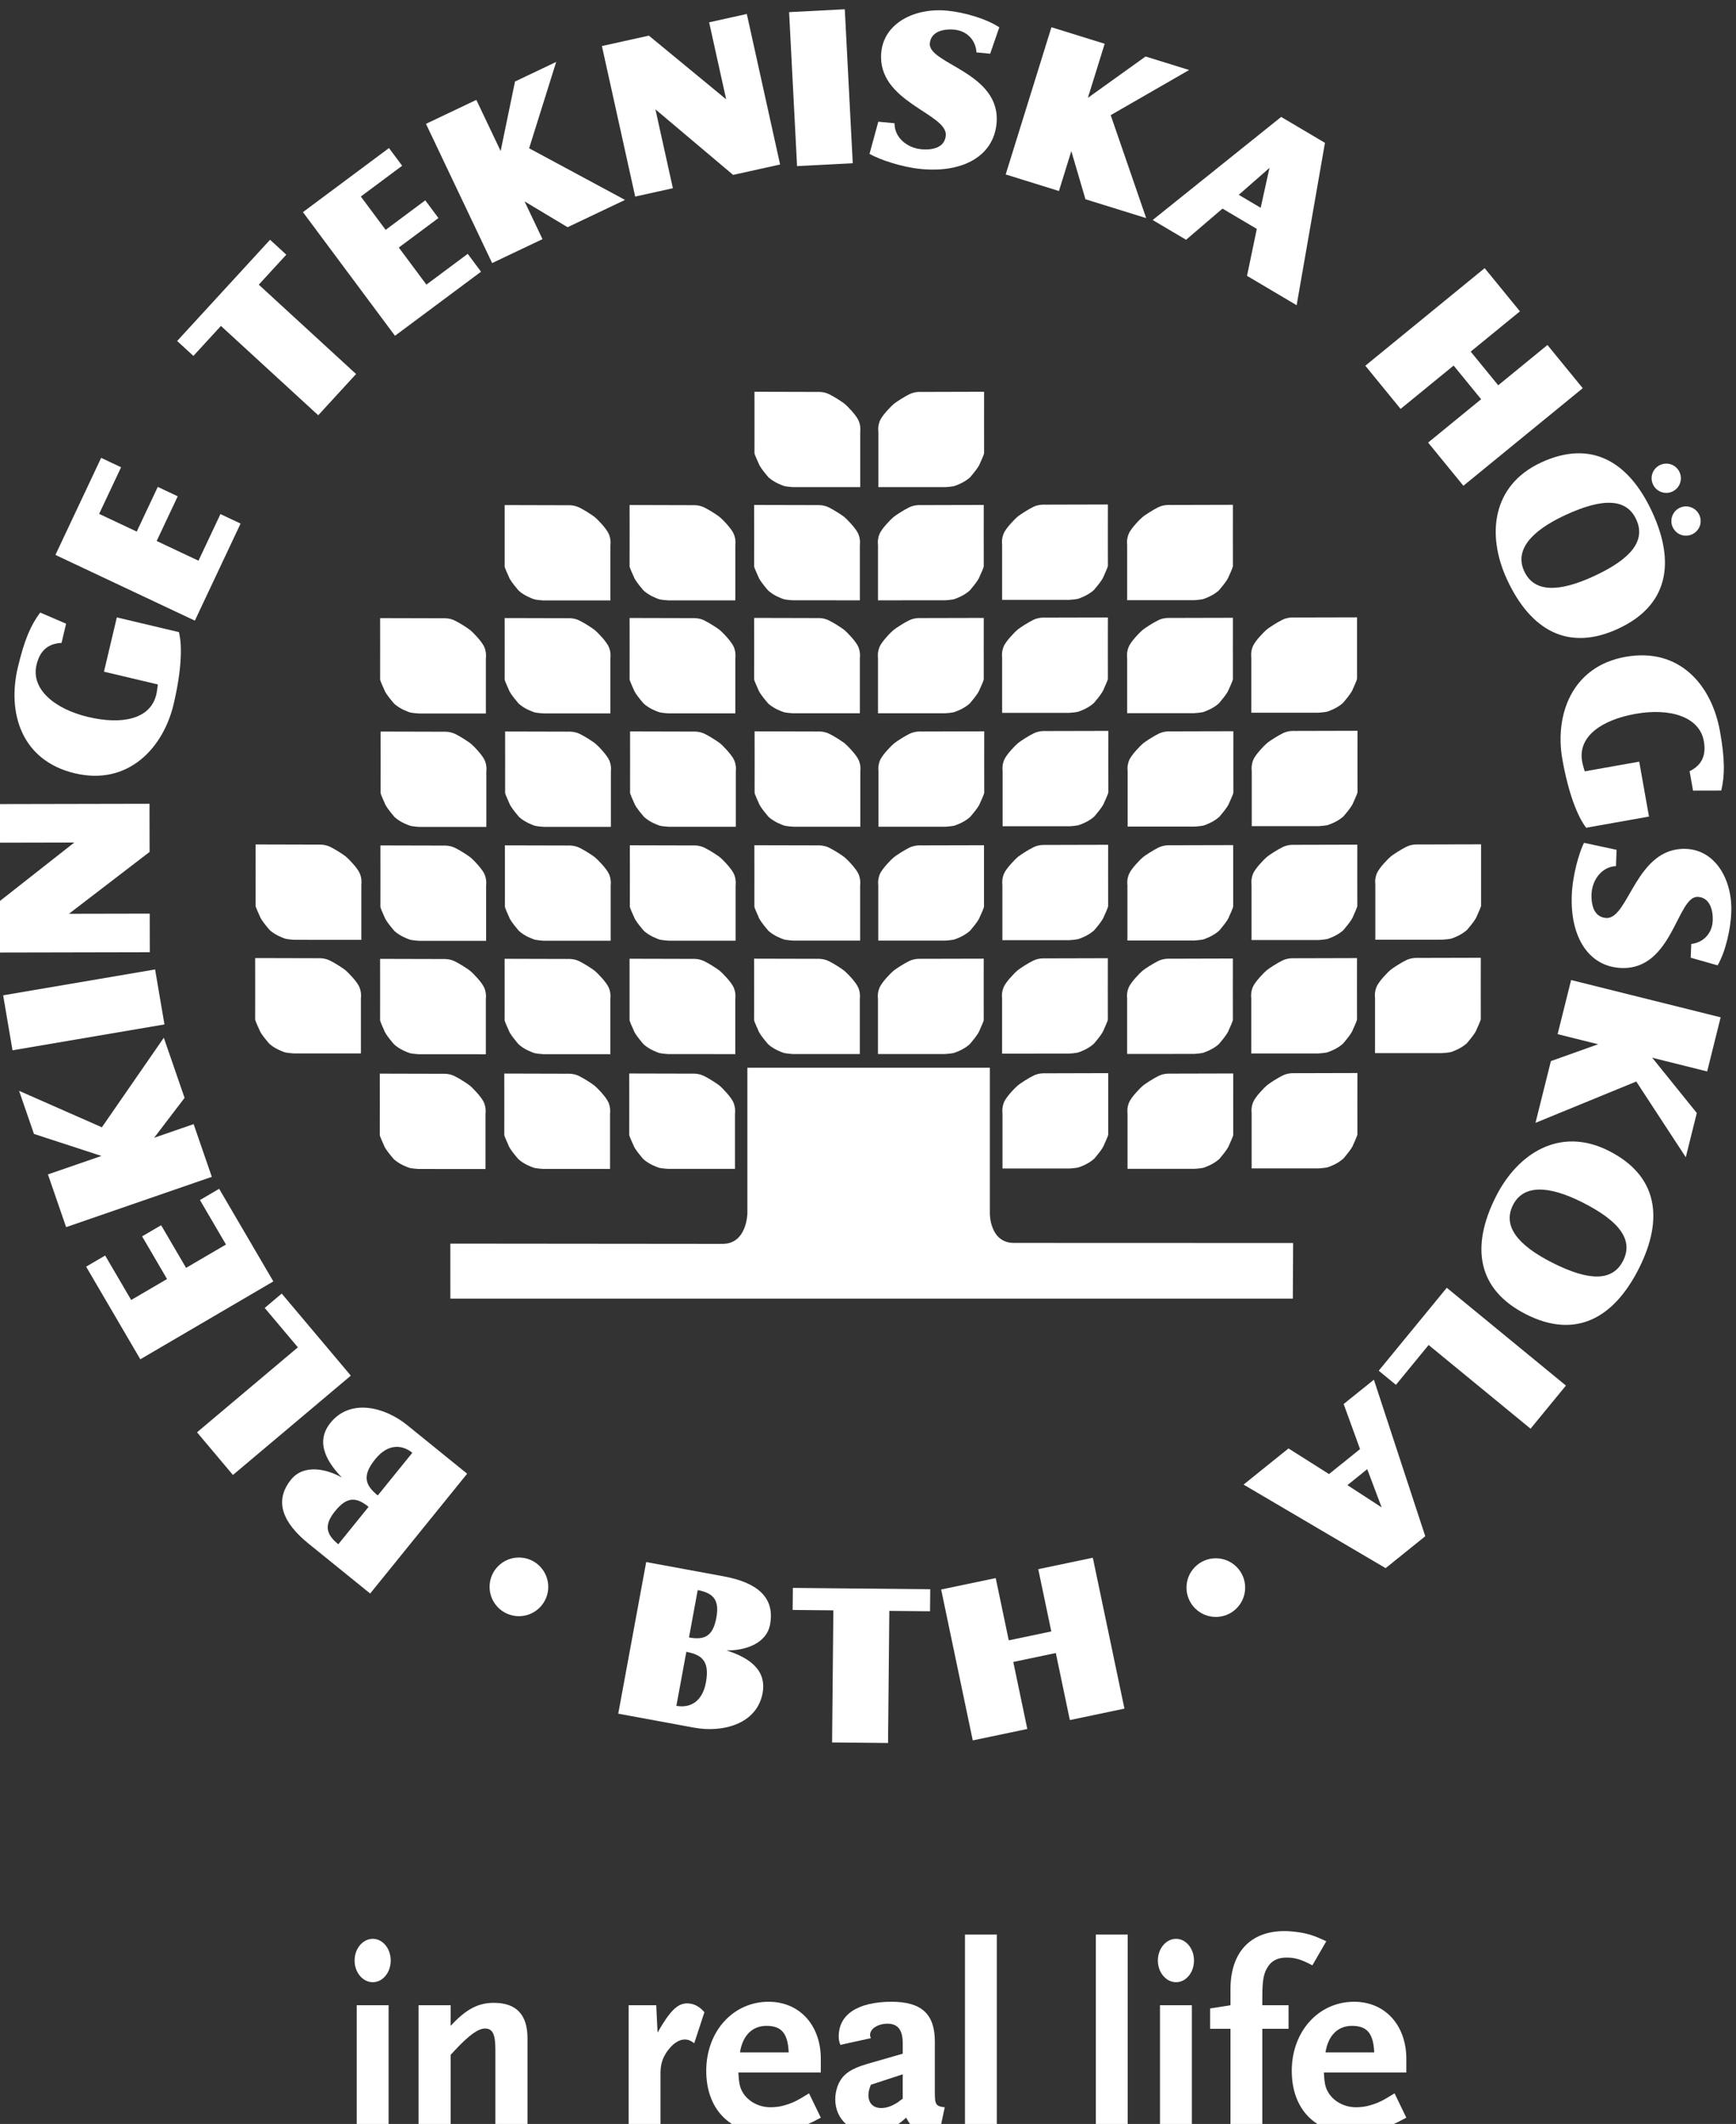 <?xml version="1.0" encoding="UTF-8" standalone="no"?>
<!-- Created with Inkscape (http://www.inkscape.org/) -->

<svg
   xmlns:dc="http://purl.org/dc/elements/1.1/"
   xmlns:cc="http://creativecommons.org/ns#"
   xmlns:rdf="http://www.w3.org/1999/02/22-rdf-syntax-ns#"
   xmlns:svg="http://www.w3.org/2000/svg"
   xmlns="http://www.w3.org/2000/svg"
   xmlns:sodipodi="http://sodipodi.sourceforge.net/DTD/sodipodi-0.dtd"
   xmlns:inkscape="http://www.inkscape.org/namespaces/inkscape"
   id="svg3023"
   version="1.1"
   inkscape:version="0.48.2 r9819"
   width="283.762"
   height="347.087"
   xml:space="preserve"
   sodipodi:docname="logo_m_devis_white.eps"><rect width="100%" height="100%" fill="#333333" stroke="none"/><defs
     id="defs3027"><clipPath
       clipPathUnits="userSpaceOnUse"
       id="clipPath3039"><path
         d="m 0,0 2270,0 0,2776.71 -2270,0 L 0,0 z"
         id="path3041" /></clipPath></defs><sodipodi:namedview
     pagecolor="#ffffff"
     bordercolor="#666666"
     borderopacity="1"
     objecttolerance="10"
     gridtolerance="10"
     guidetolerance="10"
     inkscape:pageopacity="0"
     inkscape:pageshadow="2"
     inkscape:window-width="1131"
     inkscape:window-height="748"
     id="namedview3025"
     showgrid="false"
     inkscape:zoom="1.319552"
     inkscape:cx="141.88126"
     inkscape:cy="173.54375"
     inkscape:window-x="0"
     inkscape:window-y="0"
     inkscape:window-maximized="0"
     inkscape:current-layer="g3031" /><g
     id="g3031"
     inkscape:groupmode="layer"
     inkscape:label="ink_ext_XXXXXX"
     transform="matrix(1.25,0,0,-1.25,0,347.087)"><g
       id="g3033"
       transform="matrix(0.1,0,0,0.1,-0.606,-1.213)"
       style="fill:#ffffff"><g
         id="g3035"
         style="fill:#ffffff"><g
           id="g3037"
           clip-path="url(#clipPath3039)"
           style="fill:#ffffff"><path
             d="m 472.535,4.551 0,162.758 41.649,0 0,-162.758 -41.649,0 z m 21,192.859 c -12.953,0 -23.801,12.602 -23.801,28.352 0,15.75 10.848,28.359 23.801,28.359 12.949,0 23.453,-12.609 23.453,-28.359 0,-15.75 -10.504,-28.352 -23.453,-28.352"
             style="fill:#ffffff;fill-opacity:1;fill-rule:nonzero;stroke:none"
             id="path3043"
             inkscape:connector-curvature="0" /><path
             d="m 653.84,4.551 0,104.66 c 0,20.301 -3.496,27.648 -13.652,27.648 -8.75,0 -21,-8.75 -39.204,-28.359 l -5.601,-5.949 0,-98 -42,0 0,162.758 42,0 0,-26.95 c 19.605,21.352 35.703,30.102 56.355,30.102 29.407,0 44.102,-15.41 44.102,-46.211 l 0,-119.699 -42,0"
             style="fill:#ffffff;fill-opacity:1;fill-rule:nonzero;stroke:none"
             id="path3045"
             inkscape:connector-curvature="0" /><path
             d="m 913.879,117.602 c -4.543,3.507 -8.051,4.91 -12.59,4.91 -6.648,0 -14.004,-4.551 -20.305,-12.25 -7.703,-9.453 -11.199,-18.91 -11.199,-31.153 l 0,-74.559 -41.648,0 0,162.758 36.051,0 1.742,-35.7 c 15.758,27.653 25.906,38.153 38.504,38.153 8.75,0 16.101,-3.864 22.746,-11.551 l -13.301,-40.609"
             style="fill:#ffffff;fill-opacity:1;fill-rule:nonzero;stroke:none"
             id="path3047"
             inkscape:connector-curvature="0" /><path
             d="m 1008.35,140.359 c -18.553,0 -31.155,-12.597 -34.651,-34.648 l 63.691,0 c -1.04,24.84 -9.45,34.648 -29.04,34.648 z M 1061.9,11.551 C 1044.76,3.852 1027.26,0 1008.35,0 c -48.299,0 -78.76,31.852 -78.76,81.551 0,51.461 35,90.308 81.55,90.308 40.26,0 68.26,-30.461 68.26,-74.55 l 0,-17.859 -107.806,0 c 0.703,-13.641 1.746,-19.25 5.601,-25.898 6.993,-11.891 20.996,-19.602 36.405,-19.602 6.29,0 12.6,0.699 19.24,2.801 9.81,2.801 16.11,5.949 31.15,15.398 l 15.41,-31.848 c -7.71,-4.199 -13.65,-7 -17.5,-8.75"
             style="fill:#ffffff;fill-opacity:1;fill-rule:nonzero;stroke:none"
             id="path3049"
             inkscape:connector-curvature="0" /><path
             d="m 1186.49,77 -41.66,-13.648 c -2.44,-6.301 -3.14,-9.453 -3.14,-13.66 0,-10.48 6.31,-16.793 16.8,-16.793 5.25,0 11.55,1.75 17.15,4.902 2.81,1.41 4.91,2.801 10.85,7.348 l 0,31.852 z m 48.3,-74.551 -8.75,0 c -20.99,0 -27.65,3.492 -35,17.852 -15.4,-14.012 -29.05,-19.941 -45.5,-19.941 -27.64,0 -47.25,18.191 -47.25,44.09 0,5.59 1.06,11.199 2.79,16.449 5.61,15.043 15.4,22.762 39.2,29.75 l 46.21,13.301 0,13.653 c 0,17.5 -6.29,25.546 -19.96,25.546 -12.59,0 -22.74,-6.636 -22.74,-14.687 0,-1.402 0.36,-2.109 1.04,-4.211 l -39.89,-8.75 c -1.75,4.91 -2.1,6.648 -2.1,11.211 0,28.711 25.2,45.148 69.3,45.148 38.87,0 56.37,-16.097 56.37,-51.808 l 0,-67.903 c 0,-14.699 1.73,-17.137 12.94,-18.199 l -6.66,-31.5"
             style="fill:#ffffff;fill-opacity:1;fill-rule:nonzero;stroke:none"
             id="path3051"
             inkscape:connector-curvature="0" /><path
             d="m 1267.9,4.551 41.652,0 0,255.16 -41.652,0 0,-255.16 z"
             style="fill:#ffffff;fill-opacity:1;fill-rule:nonzero;stroke:none"
             id="path3053"
             inkscape:connector-curvature="0" /><path
             d="m 1439.05,4.551 41.648,0 0,255.16 -41.648,0 0,-255.16 z"
             style="fill:#ffffff;fill-opacity:1;fill-rule:nonzero;stroke:none"
             id="path3055"
             inkscape:connector-curvature="0" /><path
             d="m 1522.94,4.551 0,162.758 41.66,0 0,-162.758 -41.66,0 z M 1543.95,197.41 c -12.95,0 -23.8,12.602 -23.8,28.352 0,15.75 10.85,28.359 23.8,28.359 12.93,0 23.44,-12.609 23.44,-28.359 0,-15.75 -10.51,-28.352 -23.44,-28.352"
             style="fill:#ffffff;fill-opacity:1;fill-rule:nonzero;stroke:none"
             id="path3057"
             inkscape:connector-curvature="0" /><path
             d="m 1722.2,219.461 c -14.36,7.687 -22.75,10.16 -33.6,10.16 -10.86,0 -18.55,-3.5 -23.81,-10.859 -6.28,-9.114 -8.04,-17.5 -8.04,-42 l 0,-9.453 34.29,0 0,-30.797 -34.29,0 0,-131.961 -41.65,0 0,131.961 -26.61,0 0,26.597 26.61,4.2 0,21 c 0,47.953 25.89,75.953 70.69,75.953 5.96,0 12.96,-0.703 19.96,-1.742 12.26,-2.098 18.91,-4.211 34.65,-11.559 l -18.2,-31.5"
             style="fill:#ffffff;fill-opacity:1;fill-rule:nonzero;stroke:none"
             id="path3059"
             inkscape:connector-curvature="0" /><path
             d="m 1773.99,140.359 c -18.55,0 -31.15,-12.597 -34.64,-34.648 l 63.7,0 c -1.06,24.84 -9.45,34.648 -29.06,34.648 z M 1827.55,11.551 C 1810.4,3.852 1792.9,0 1773.99,0 c -48.3,0 -78.75,31.852 -78.75,81.551 0,51.461 35,90.308 81.56,90.308 40.24,0 68.25,-30.461 68.25,-74.55 l 0,-17.859 -107.81,0 c 0.7,-13.641 1.75,-19.25 5.6,-25.898 7.01,-11.891 21.01,-19.602 36.41,-19.602 6.3,0 12.6,0.699 19.24,2.801 9.8,2.801 16.11,5.949 31.17,15.398 l 15.39,-31.848 c -7.7,-4.199 -13.65,-7 -17.5,-8.75"
             style="fill:#ffffff;fill-opacity:1;fill-rule:nonzero;stroke:none"
             id="path3061"
             inkscape:connector-curvature="0" /><path
             d="m 496.84,881.309 c 16.574,20.472 35.055,19.062 48.414,8.25 l -45.188,-55.797 c -16.589,13.418 -20.843,25.789 -3.226,47.547 z m -58.602,47.461 c -21.984,-27.161 -1.363,-54.559 14.821,-71.579 -19.508,11.161 -49.606,18.047 -66.348,-2.64 -22.859,-28.231 -10.813,-56.531 23.016,-83.922 l 80.371,-65.078 126.828,156.648 -78.43,63.512 c -29.519,23.891 -74.266,35.16 -100.258,3.059 z m 6.032,-115.481 c 15.347,18.961 27.386,18.852 43.761,5.582 l -39.597,-48.902 c -16.594,13.429 -18.645,25.453 -4.164,43.32"
             style="fill:#ffffff;fill-opacity:1;fill-rule:nonzero;stroke:none"
             id="path3063"
             inkscape:connector-curvature="0" /><path
             d="m 464.82,990.391 -154.16,-129.84 -46.969,55.769 131.895,111.09 -43.395,51.52 22.266,18.75 90.363,-107.289"
             style="fill:#ffffff;fill-opacity:1;fill-rule:nonzero;stroke:none"
             id="path3065"
             inkscape:connector-curvature="0" /><path
             d="m 363.496,1113.59 -173.949,-101.8 -70.856,121.08 24.887,14.56 34.024,-58.15 46.894,27.44 -32.621,55.77 24.887,14.55 32.625,-55.75 52.16,30.53 -34.027,58.15 25.121,14.7 70.855,-121.08"
             style="fill:#ffffff;fill-opacity:1;fill-rule:nonzero;stroke:none"
             id="path3067"
             inkscape:connector-curvature="0" /><path
             d="m 247.41,1353.54 -39.777,-52.15 51.625,17.83 23.789,-68.92 -190.516,-65.76 -23.793,68.92 69.973,24.15 -88.242,28.78 -19.449,56.35 108.257,-47.68 80.996,117.11 27.137,-78.63"
             style="fill:#ffffff;fill-opacity:1;fill-rule:nonzero;stroke:none"
             id="path3069"
             inkscape:connector-curvature="0" /><path
             d="m 221.105,1449.54 -198.699,-33.8 -12.226,71.88 198.691,33.81 12.234,-71.89"
             style="fill:#ffffff;fill-opacity:1;fill-rule:nonzero;stroke:none"
             id="path3071"
             inkscape:connector-curvature="0" /><path
             d="m 201.68,1675.09 -105.469,-80.88 105.629,0.21 0.101,-50.46 -201.546,-0.41 -0.125,62.94 L 103.23,1687.37 0.102,1687.15 0,1737.62 l 201.555,0.4 0.125,-62.93"
             style="fill:#ffffff;fill-opacity:1;fill-rule:nonzero;stroke:none"
             id="path3073"
             inkscape:connector-curvature="0" /><path
             d="m 233.059,1868.05 c -13.489,-56.92 -59.204,-106.77 -129.075,-90.21 -69.867,16.55 -88.726,78.85 -74.605,138.47 8.691,36.69 17.137,55.49 29.242,71.71 l 33.875,-14.58 -5.949,-25.09 c -15.59,-0.87 -27.809,-7.94 -32.727,-28.71 -7.476,-31.57 23.371,-57.68 67.618,-68.16 43.968,-10.42 81.335,-3.03 89,29.34 1.281,5.4 1.988,13.21 1.988,13.21 l -70.406,16.68 16.808,70.95 81.199,-19.24 c 4.739,-18.5 3.125,-51.74 -6.968,-94.37"
             style="fill:#ffffff;fill-opacity:1;fill-rule:nonzero;stroke:none"
             id="path3075"
             inkscape:connector-curvature="0" /><path
             d="m 260.855,1977.44 -182.324,85.91 59.793,126.9 26.086,-12.29 -28.722,-60.95 49.16,-23.15 27.531,58.43 26.082,-12.29 -27.531,-58.44 54.675,-25.76 28.711,60.95 26.332,-12.41 -59.793,-126.9"
             style="fill:#ffffff;fill-opacity:1;fill-rule:nonzero;stroke:none"
             id="path3077"
             inkscape:connector-curvature="0" /><path
             d="m 344.449,2416.66 127.235,-116.8 -49.493,-53.92 -127.234,116.8 -35.996,-39.21 -21.246,19.49 121.484,132.35 21.239,-19.49 -35.989,-39.22"
             style="fill:#ffffff;fill-opacity:1;fill-rule:nonzero;stroke:none"
             id="path3079"
             inkscape:connector-curvature="0" /><path
             d="m 522.555,2349.84 -120.36,161.66 112.524,83.77 17.219,-23.13 -54.043,-40.23 32.453,-43.58 51.808,38.58 17.231,-23.14 -51.821,-38.56 36.086,-48.48 54.036,40.22 17.39,-23.34 -112.523,-83.77"
             style="fill:#ffffff;fill-opacity:1;fill-rule:nonzero;stroke:none"
             id="path3081"
             inkscape:connector-curvature="0" /><path
             d="m 748.254,2491.78 -56.25,33.74 23.445,-49.33 -65.847,-31.3 -86.52,182.04 65.856,31.3 31.777,-66.85 18.797,90.89 53.84,25.58 -35.372,-112.88 125.387,-67.49 -75.113,-35.7"
             style="fill:#ffffff;fill-opacity:1;fill-rule:nonzero;stroke:none"
             id="path3083"
             inkscape:connector-curvature="0" /><path
             d="m 964.719,2560.18 -101.582,85.7 22.808,-103.13 -49.265,-10.9 -43.535,196.79 61.445,13.6 101.047,-83.27 -22.27,100.69 49.262,10.91 43.531,-196.8 -61.441,-13.59"
             style="fill:#ffffff;fill-opacity:1;fill-rule:nonzero;stroke:none"
             id="path3085"
             inkscape:connector-curvature="0" /><path
             d="m 1048.34,2571.67 -10.4,201.28 72.81,3.76 10.41,-201.28 -72.82,-3.76"
             style="fill:#ffffff;fill-opacity:1;fill-rule:nonzero;stroke:none"
             id="path3087"
             inkscape:connector-curvature="0" /><path
             d="m 1210.81,2567.83 c -26.21,2.49 -54.51,12.42 -67.73,19.8 l 11.5,42.08 21.25,-2.02 c -0.33,-18.35 16.17,-32.17 34.67,-33.92 16.82,-1.6 30.9,2.91 32.31,17.82 2.76,28.98 -90.53,43.68 -84.35,108.81 3.64,38.36 43.7,58.51 86.21,54.48 22.62,-2.15 51.61,-10.75 68.11,-21.78 l -11.91,-34.51 -17.94,1.7 c -0.77,15.39 -11.82,28.13 -28.93,29.76 -14.62,1.38 -30.6,-2.67 -32.04,-17.85 -2.58,-27.05 93.58,-38.12 87.23,-104.91 -4.02,-42.5 -44,-64.61 -98.38,-59.46"
             style="fill:#ffffff;fill-opacity:1;fill-rule:nonzero;stroke:none"
             id="path3089"
             inkscape:connector-curvature="0" /><path
             d="m 1425.46,2528.34 -18.48,62.93 -16.19,-52.15 -69.64,21.63 59.82,192.47 69.63,-21.63 -21.98,-70.69 75.45,54.07 56.93,-17.68 -102.53,-59.02 46.42,-134.61 -79.43,24.68"
             style="fill:#ffffff;fill-opacity:1;fill-rule:nonzero;stroke:none"
             id="path3091"
             inkscape:connector-curvature="0" /><path
             d="m 1701.63,2389.8 37.02,212.29 -57.26,33.88 -168.01,-134.77 43.65,-25.84 47.64,40.75 44.86,-26.54 -12.8,-61.37 64.9,-38.4 z m -47.04,127.38 -28.63,16.94 40.15,35.19 -11.52,-52.13"
             style="fill:#ffffff;fill-opacity:1;fill-rule:nonzero;stroke:none"
             id="path3093"
             inkscape:connector-curvature="0" /><path
             d="m 1873.53,2210.23 69.34,56.68 -35.98,44 -69.33,-56.67 -46.13,56.46 156.05,127.55 46.13,-56.46 -64.39,-52.63 35.98,-44.01 64.39,52.64 46.14,-56.46 -156.06,-127.55 -46.14,56.45"
             style="fill:#ffffff;fill-opacity:1;fill-rule:nonzero;stroke:none"
             id="path3095"
             inkscape:connector-curvature="0" /><path
             d="m 2121.91,1966.8 c 65.2,30.09 75.48,85.84 44.69,152.54 -30.68,66.45 -79.91,95.03 -145.11,64.93 -65.18,-30.1 -71.3,-95.54 -44.93,-152.67 30.91,-66.95 80.16,-94.9 145.35,-64.8 z m 71.08,179.38 c 9.57,4.42 13.76,15.83 9.34,25.39 -4.53,9.82 -15.82,13.76 -25.39,9.35 -9.56,-4.42 -13.87,-15.57 -9.34,-25.39 4.41,-9.56 15.82,-13.76 25.39,-9.35 z m 25.79,-55.88 c 9.57,4.42 13.9,15.58 9.35,25.39 -4.42,9.56 -15.82,13.77 -25.39,9.35 -9.56,-4.42 -13.77,-15.82 -9.34,-25.39 4.53,-9.81 15.81,-13.76 25.38,-9.35 z m -128.59,-54.79 c -45.81,-21.15 -78.07,-21.39 -90.98,6.55 -12.55,27.19 8.21,52.34 54.01,73.49 49.85,23.01 79.93,21.33 92.48,-5.85 12.56,-27.19 -5.68,-51.18 -55.51,-74.19"
             style="fill:#ffffff;fill-opacity:1;fill-rule:nonzero;stroke:none"
             id="path3097"
             inkscape:connector-curvature="0" /><path
             d="m 2049.12,1796.05 c -10.23,57.59 11.9,121.5 82.6,134.08 70.68,12.57 112.75,-37.11 123.49,-97.43 6.6,-37.12 6.31,-57.72 1.65,-77.42 l -36.87,-0.08 -4.52,25.38 c 13.96,6.99 22.37,18.34 18.62,39.36 -5.67,31.93 -44.36,43.63 -89.13,35.67 -44.48,-7.91 -75.83,-29.54 -70.01,-62.29 0.97,-5.46 3.42,-12.9 3.42,-12.9 l 71.24,12.66 12.77,-71.79 -82.15,-14.6 c -11.7,15.09 -23.43,46.23 -31.11,89.36"
             style="fill:#ffffff;fill-opacity:1;fill-rule:nonzero;stroke:none"
             id="path3099"
             inkscape:connector-curvature="0" /><path
             d="m 2061.39,1618.22 c 1.01,26.32 9.32,55.13 15.95,68.74 l 42.66,-9.13 -0.82,-21.34 c -18.34,-0.67 -31.21,-17.93 -31.93,-36.48 -0.65,-16.91 4.64,-30.71 19.61,-31.29 29.08,-1.12 38.53,92.85 103.91,90.33 38.51,-1.49 60.87,-40.35 59.23,-83.01 -0.88,-22.71 -7.83,-52.14 -17.93,-69.23 l -35.13,9.95 0.7,18.01 c 15.32,1.63 27.42,13.38 28.08,30.55 0.57,14.69 -4.37,30.41 -19.61,30.99 -27.15,1.06 -32.81,-95.56 -99.86,-92.97 -42.66,1.64 -66.96,40.31 -64.86,94.88"
             style="fill:#ffffff;fill-opacity:1;fill-rule:nonzero;stroke:none"
             id="path3101"
             inkscape:connector-curvature="0" /><path
             d="m 2034.1,1401.61 61.78,22.03 -52.99,13.2 17.64,70.75 195.55,-48.75 -17.62,-70.75 -71.84,17.91 58.28,-72.24 -14.4,-57.84 -64.76,99 -131.76,-54.02 20.12,80.71"
             style="fill:#ffffff;fill-opacity:1;fill-rule:nonzero;stroke:none"
             id="path3103"
             inkscape:connector-curvature="0" /><path
             d="m 2001.73,1070.53 c 64.06,-32.41 114.15,-5.87 147.31,59.69 33.05,65.31 24.89,121.64 -39.2,154.04 -64.06,32.43 -119.16,-3.39 -147.56,-59.56 -33.3,-65.8 -24.63,-121.75 39.45,-154.17 z m 34.17,67.54 c -45.04,22.78 -65.26,47.91 -51.36,75.37 13.52,26.72 46.12,26.08 91.14,3.29 48.99,-24.77 66.35,-49.4 52.84,-76.12 -13.52,-26.72 -43.66,-27.32 -92.62,-2.54"
             style="fill:#ffffff;fill-opacity:1;fill-rule:nonzero;stroke:none"
             id="path3105"
             inkscape:connector-curvature="0" /><path
             d="m 1897.96,1105.28 155.8,-127.858 -46.26,-56.363 -133.3,109.401 -42.74,-52.081 -22.5,18.461 89,108.44"
             style="fill:#ffffff;fill-opacity:1;fill-rule:nonzero;stroke:none"
             id="path3107"
             inkscape:connector-curvature="0" /><path
             d="m 1632.22,847.961 185.76,-109.223 51.83,41.723 -67.17,204.641 -39.53,-31.813 21.42,-58.91 -40.6,-32.668 -52.95,33.527 -58.76,-47.277 z m 135.79,-0.691 25.92,20.859 18.84,-49.957 -44.76,29.098"
             style="fill:#ffffff;fill-opacity:1;fill-rule:nonzero;stroke:none"
             id="path3109"
             inkscape:connector-curvature="0" /><path
             d="m 929.109,589.09 c -4.773,-25.899 -21.675,-33.5 -38.582,-30.371 l 13.028,70.601 c 20.988,-3.879 30.633,-12.691 25.554,-40.23 z m 74.161,-13.692 c 6.33,34.352 -24.872,48.571 -47.223,55.801 22.469,-0.488 52.193,7.852 57.033,34.02 6.58,35.703 -17.521,54.82 -60.326,62.722 l -101.692,18.75 -36.558,-198.211 99.234,-18.3 c 37.348,-6.891 82.032,4.609 89.532,45.218 z m -60.465,98.551 c -4.438,-23.98 -15.063,-29.648 -35.785,-25.82 l 11.418,61.902 c 20.996,-3.871 28.527,-13.441 24.367,-36.082"
             style="fill:#ffffff;fill-opacity:1;fill-rule:nonzero;stroke:none"
             id="path3111"
             inkscape:connector-curvature="0" /><path
             d="m 1168.99,682.859 -1.66,-172.718 -73.18,0.711 1.66,172.707 -53.23,0.511 0.28,28.828 179.64,-1.718 -0.28,-28.809 -53.23,0.488"
             style="fill:#ffffff;fill-opacity:1;fill-rule:nonzero;stroke:none"
             id="path3113"
             inkscape:connector-curvature="0" /><path
             d="m 1405.06,540.121 -18.36,87.641 -55.62,-11.641 18.35,-87.641 -71.35,-14.941 -41.33,197.27 71.37,14.929 17.05,-81.398 55.62,11.66 -17.05,81.391 71.36,14.961 41.33,-197.27 -71.37,-14.961"
             style="fill:#ffffff;fill-opacity:1;fill-rule:nonzero;stroke:none"
             id="path3115"
             inkscape:connector-curvature="0" /><path
             d="m 684.617,675.922 c 21.195,0 38.363,17.168 38.363,38.359 0,21.18 -17.168,38.348 -38.363,38.348 -21.172,0 -38.347,-17.168 -38.347,-38.348 0,-21.191 17.175,-38.359 38.347,-38.359"
             style="fill:#ffffff;fill-opacity:1;fill-rule:nonzero;stroke:none"
             id="path3117"
             inkscape:connector-curvature="0" /><path
             d="m 1595.95,674.93 c 21.18,0 38.35,17.172 38.35,38.34 0,21.191 -17.17,38.359 -38.35,38.359 -21.18,0 -38.36,-17.168 -38.36,-38.359 0,-21.168 17.18,-38.34 38.36,-38.34"
             style="fill:#ffffff;fill-opacity:1;fill-rule:nonzero;stroke:none"
             id="path3119"
             inkscape:connector-curvature="0" /><path
             d="m 340.297,1684.84 82.324,-0.21 c 0,0 7.801,0.64 15.047,-2.86 7.242,-3.48 17.609,-10.34 20.609,-12.74 2.985,-2.41 15.43,-14.92 18.422,-22.4 3.004,-7.5 1.879,-14.14 1.879,-14.14 l 0,-72.34 -87.726,0.01 c 0,0 -9.508,0.59 -12.274,1.63 -2.773,1.04 -12.008,4.15 -19.793,11.05 0,0 -11.668,13.2 -13.172,18.59 0,0 -5.418,11.68 -5.316,13.18 0.098,1.49 0,80.23 0,80.23"
             style="fill:#ffffff;fill-opacity:1;fill-rule:nonzero;stroke:none"
             id="path3121"
             inkscape:connector-curvature="0" /><path
             d="m 829.316,1535.44 82.325,-0.2 c 0,0 7.8,0.64 15.031,-2.87 7.266,-3.5 17.637,-10.33 20.625,-12.74 2.976,-2.41 15.43,-14.92 18.426,-22.4 3,-7.5 1.867,-14.14 1.867,-14.14 l 0,-72.34 -87.727,0.02 c 0,0 -9.504,0.59 -12.273,1.62 -2.766,1.04 -12.004,4.16 -19.785,11.04 0,0 -11.684,13.22 -13.176,18.61 0,0 -5.418,11.68 -5.313,13.18 0.086,1.49 0,80.22 0,80.22"
             style="fill:#ffffff;fill-opacity:1;fill-rule:nonzero;stroke:none"
             id="path3123"
             inkscape:connector-curvature="0" /><path
             d="m 1454.75,1536.11 -82.33,-0.21 c -0.01,0 -7.79,0.65 -15.05,-2.85 -7.24,-3.5 -17.61,-10.35 -20.6,-12.75 -2.99,-2.41 -15.45,-14.91 -18.44,-22.41 -3,-7.49 -1.87,-14.13 -1.87,-14.13 l 0,-72.34 87.73,0.01 c 0,0 9.51,0.59 12.27,1.63 2.77,1.04 12.01,4.15 19.8,11.05 0,0 11.66,13.2 13.16,18.59 0,0 5.42,11.68 5.33,13.18 -0.11,1.51 0,80.23 0,80.23"
             style="fill:#ffffff;fill-opacity:1;fill-rule:nonzero;stroke:none"
             id="path3125"
             inkscape:connector-curvature="0" /><path
             d="m 992.156,1535.53 82.324,-0.19 c 0,0 7.8,0.62 15.04,-2.86 7.25,-3.51 17.62,-10.35 20.61,-12.77 2.99,-2.4 15.44,-14.9 18.43,-22.4 2.99,-7.49 1.86,-14.14 1.86,-14.14 l 0,-72.32 -87.71,0.01 c 0,0 -9.51,0.59 -12.29,1.63 -2.75,1.03 -11.99,4.15 -19.79,11.04 0,0 -11.653,13.2 -13.157,18.6 0,0 -5.422,11.67 -5.317,13.17 0.102,1.5 0,80.23 0,80.23"
             style="fill:#ffffff;fill-opacity:1;fill-rule:nonzero;stroke:none"
             id="path3127"
             inkscape:connector-curvature="0" /><path
             d="m 1292.43,1535.53 -82.32,-0.19 c 0,0 -7.8,0.62 -15.04,-2.86 -7.25,-3.51 -17.62,-10.35 -20.62,-12.77 -2.98,-2.4 -15.43,-14.9 -18.42,-22.4 -3,-7.49 -1.88,-14.14 -1.88,-14.14 l 0,-72.32 87.73,0.01 c 0,0 9.51,0.59 12.27,1.63 2.77,1.03 11.99,4.15 19.81,11.04 0,0 11.65,13.2 13.15,18.6 0,0 5.42,11.67 5.32,13.17 -0.1,1.5 0,80.23 0,80.23"
             style="fill:#ffffff;fill-opacity:1;fill-rule:nonzero;stroke:none"
             id="path3129"
             inkscape:connector-curvature="0" /><path
             d="m 503.102,1535.27 82.32,-0.21 c 0,0 7.793,0.64 15.039,-2.85 7.242,-3.51 17.613,-10.35 20.613,-12.76 2.981,-2.41 15.442,-14.91 18.43,-22.4 2.996,-7.49 1.863,-14.13 1.863,-14.13 l 0,-72.35 -87.719,0.02 c 0,0 -9.507,0.59 -12.281,1.62 -2.758,1.05 -11.996,4.16 -19.785,11.06 0,0 -11.672,13.2 -13.168,18.59 0,0 -5.422,11.68 -5.312,13.18 0.097,1.49 0,80.23 0,80.23"
             style="fill:#ffffff;fill-opacity:1;fill-rule:nonzero;stroke:none"
             id="path3131"
             inkscape:connector-curvature="0" /><path
             d="m 665.93,1535.36 82.332,-0.21 c 0,0 7.785,0.65 15.039,-2.86 7.234,-3.5 17.629,-10.33 20.605,-12.75 2.996,-2.41 15.442,-14.91 18.43,-22.41 3.008,-7.49 1.875,-14.13 1.875,-14.13 l 0,-72.33 -87.727,0 c 0,0 -9.504,0.6 -12.273,1.64 -2.766,1.03 -11.992,4.14 -19.797,11.04 0,0 -11.672,13.22 -13.152,18.6 0,0 -5.434,11.67 -5.332,13.17 0.105,1.51 0,80.24 0,80.24"
             style="fill:#ffffff;fill-opacity:1;fill-rule:nonzero;stroke:none"
             id="path3133"
             inkscape:connector-curvature="0" /><path
             d="m 1780.56,1536.27 -82.33,-0.22 c 0,0 -7.8,0.66 -15.05,-2.84 -7.24,-3.52 -17.6,-10.35 -20.6,-12.75 -2.99,-2.42 -15.43,-14.93 -18.44,-22.42 -2.99,-7.49 -1.85,-14.13 -1.85,-14.13 l 0,-72.32 87.71,0 c 0,0 9.51,0.59 12.28,1.63 2.76,1.04 12,4.15 19.79,11.04 0,0 11.66,13.21 13.16,18.6 0,0 5.42,11.68 5.33,13.18 -0.1,1.49 0,80.23 0,80.23"
             style="fill:#ffffff;fill-opacity:1;fill-rule:nonzero;stroke:none"
             id="path3135"
             inkscape:connector-curvature="0" /><path
             d="m 1618.24,1535.69 -82.32,-0.22 c 0,0 -7.79,0.65 -15.04,-2.85 -7.25,-3.49 -17.62,-10.34 -20.62,-12.75 -2.98,-2.4 -15.43,-14.9 -18.42,-22.4 -3.01,-7.48 -1.88,-14.14 -1.88,-14.14 l 0,-72.34 87.73,0.01 c 0,0 9.52,0.61 12.27,1.64 2.77,1.04 12.01,4.16 19.79,11.04 0,0 11.68,13.21 13.18,18.6 0,0 5.41,11.69 5.31,13.18 -0.11,1.5 0,80.23 0,80.23"
             style="fill:#ffffff;fill-opacity:1;fill-rule:nonzero;stroke:none"
             id="path3137"
             inkscape:connector-curvature="0" /><path
             d="m 339.734,1536.31 82.321,-0.2 c 0,-0.01 7.804,0.63 15.039,-2.86 7.258,-3.5 17.625,-10.35 20.609,-12.76 2.988,-2.4 15.442,-14.9 18.442,-22.4 2.992,-7.49 1.859,-14.14 1.859,-14.14 l 0,-72.32 -87.723,0 c 0,0 -9.504,0.6 -12.261,1.64 -2.778,1.03 -12.012,4.14 -19.801,11.04 0,0 -11.664,13.2 -13.168,18.61 0,0 -5.422,11.66 -5.317,13.16 0.102,1.49 0,80.23 0,80.23"
             style="fill:#ffffff;fill-opacity:1;fill-rule:nonzero;stroke:none"
             id="path3139"
             inkscape:connector-curvature="0" /><path
             d="m 1942.41,1536.71 -82.32,-0.2 c 0,0 -7.8,0.64 -15.04,-2.86 -7.25,-3.51 -17.63,-10.34 -20.61,-12.75 -2.99,-2.42 -15.44,-14.92 -18.42,-22.42 -3.01,-7.49 -1.88,-14.12 -1.88,-14.12 l 0,-72.34 87.72,0.01 c 0,0 9.51,0.59 12.28,1.63 2.76,1.03 11.99,4.16 19.79,11.04 0,0 11.67,13.21 13.17,18.61 0,0 5.42,11.67 5.31,13.17 -0.11,1.49 0,80.23 0,80.23"
             style="fill:#ffffff;fill-opacity:1;fill-rule:nonzero;stroke:none"
             id="path3141"
             inkscape:connector-curvature="0" /><path
             d="m 1141.12,1392.96 -157.741,0 0,-190.42 c 0,0 -0.469,-39.89 -32.449,-39.89 -31.965,0 -356.008,0.33 -356.008,0.33 l 0.051,-71.88 1101.677,0 0.37,72.69 c 0,0 -332.72,0.12 -365.07,0.12 -31.96,0 -31.52,38.63 -31.52,38.63 l 0,190.42 -159.31,0"
             style="fill:#ffffff;fill-opacity:1;fill-rule:nonzero;stroke:none"
             id="path3143"
             inkscape:connector-curvature="0" /><path
             d="m 828.887,1385.42 82.324,-0.2 c 0,0 7.805,0.64 15.051,-2.87 7.246,-3.5 17.605,-10.33 20.601,-12.73 2.992,-2.42 15.434,-14.93 18.418,-22.42 3.012,-7.49 1.875,-14.14 1.875,-14.14 l 0,-72.33 -87.715,0 c 0,0 -9.507,0.6 -12.285,1.64 -2.761,1.04 -11.988,4.16 -19.785,11.04 0,0 -11.68,13.22 -13.16,18.61 0,0 -5.434,11.68 -5.324,13.17 0.097,1.5 0,80.23 0,80.23"
             style="fill:#ffffff;fill-opacity:1;fill-rule:nonzero;stroke:none"
             id="path3145"
             inkscape:connector-curvature="0" /><path
             d="m 502.676,1385.24 82.312,-0.2 c 0,0 7.817,0.63 15.039,-2.85 7.27,-3.5 17.629,-10.35 20.61,-12.76 2.984,-2.41 15.449,-14.91 18.433,-22.41 3.008,-7.48 1.875,-14.13 1.875,-14.13 l 0,-72.34 -87.726,0.02 c 0,0 -9.504,0.59 -12.278,1.62 -2.761,1.04 -11.996,4.16 -19.785,11.06 0,0 -11.676,13.19 -13.168,18.59 0,0 -5.422,11.68 -5.312,13.17 0.094,1.51 0,80.23 0,80.23"
             style="fill:#ffffff;fill-opacity:1;fill-rule:nonzero;stroke:none"
             id="path3147"
             inkscape:connector-curvature="0" /><path
             d="m 665.508,1385.34 82.312,-0.22 c 0,0 7.805,0.65 15.063,-2.85 7.246,-3.49 17.613,-10.33 20.594,-12.75 3,-2.4 15.441,-14.9 18.437,-22.4 2.996,-7.5 1.863,-14.15 1.863,-14.15 l 0,-72.32 -87.715,0 c 0,0 -9.507,0.6 -12.285,1.63 -2.754,1.05 -11.992,4.15 -19.785,11.05 0,0 -11.668,13.21 -13.164,18.6 0,0 -5.43,11.67 -5.32,13.17 0.105,1.51 0,80.24 0,80.24"
             style="fill:#ffffff;fill-opacity:1;fill-rule:nonzero;stroke:none"
             id="path3149"
             inkscape:connector-curvature="0" /><path
             d="m 1455.26,1385.87 -82.33,-0.21 c 0,0 -7.79,0.65 -15.05,-2.86 -7.24,-3.5 -17.62,-10.34 -20.59,-12.76 -3,-2.4 -15.44,-14.9 -18.44,-22.4 -3,-7.5 -1.87,-14.12 -1.87,-14.12 l 0,-72.34 87.72,0.01 c 0,0 9.52,0.59 12.28,1.63 2.76,1.03 11.99,4.15 19.79,11.05 0,0 11.67,13.2 13.16,18.6 0,0 5.42,11.67 5.33,13.16 -0.1,1.5 0,80.24 0,80.24"
             style="fill:#ffffff;fill-opacity:1;fill-rule:nonzero;stroke:none"
             id="path3151"
             inkscape:connector-curvature="0" /><path
             d="m 1781.07,1386.02 -82.32,-0.21 c 0,0 -7.81,0.64 -15.06,-2.85 -7.23,-3.5 -17.6,-10.35 -20.59,-12.76 -2.99,-2.4 -15.43,-14.91 -18.44,-22.4 -3,-7.48 -1.87,-14.14 -1.87,-14.14 l 0,-72.33 87.73,0 c 0,0 9.5,0.61 12.27,1.64 2.77,1.04 12,4.16 19.79,11.06 0,0 11.68,13.19 13.16,18.58 0,0 5.43,11.68 5.33,13.18 -0.1,1.5 0,80.23 0,80.23"
             style="fill:#ffffff;fill-opacity:1;fill-rule:nonzero;stroke:none"
             id="path3153"
             inkscape:connector-curvature="0" /><path
             d="m 1618.75,1385.45 -82.32,-0.21 c 0,0 -7.81,0.64 -15.04,-2.86 -7.26,-3.5 -17.62,-10.34 -20.61,-12.75 -2.99,-2.4 -15.43,-14.92 -18.44,-22.4 -2.99,-7.5 -1.86,-14.14 -1.86,-14.14 l 0,-72.33 87.72,0 c 0,0 9.51,0.6 12.27,1.64 2.77,1.03 12,4.15 19.79,11.04 0,0 11.67,13.21 13.18,18.6 0,0 5.41,11.68 5.31,13.18 -0.1,1.49 0,80.23 0,80.23"
             style="fill:#ffffff;fill-opacity:1;fill-rule:nonzero;stroke:none"
             id="path3155"
             inkscape:connector-curvature="0" /><path
             d="m 829.695,1683.74 82.325,-0.2 c 0,0 7.792,0.65 15.042,-2.85 7.247,-3.51 17.618,-10.35 20.606,-12.75 2.984,-2.41 15.437,-14.93 18.437,-22.42 2.997,-7.49 1.875,-14.13 1.875,-14.13 l 0,-72.34 -87.738,0.02 c 0,0 -9.5,0.58 -12.262,1.62 -2.777,1.04 -12.011,4.16 -19.796,11.05 0,0 -11.668,13.21 -13.172,18.6 0,0 -5.41,11.68 -5.317,13.17 0.102,1.51 0,80.23 0,80.23"
             style="fill:#ffffff;fill-opacity:1;fill-rule:nonzero;stroke:none"
             id="path3157"
             inkscape:connector-curvature="0" /><path
             d="m 1455.13,1684.42 -82.33,-0.21 c 0,0 -7.79,0.64 -15.04,-2.86 -7.24,-3.49 -17.61,-10.35 -20.6,-12.75 -3,-2.41 -15.43,-14.92 -18.44,-22.4 -2.99,-7.5 -1.87,-14.14 -1.87,-14.14 l 0,-72.33 87.73,0 c 0,0 9.51,0.61 12.27,1.64 2.77,1.04 12,4.15 19.8,11.04 0,0 11.66,13.2 13.15,18.59 0,0 5.41,11.68 5.33,13.19 -0.1,1.48 0,80.23 0,80.23"
             style="fill:#ffffff;fill-opacity:1;fill-rule:nonzero;stroke:none"
             id="path3159"
             inkscape:connector-curvature="0" /><path
             d="m 992.539,1683.82 82.321,-0.19 c 0,0 7.81,0.63 15.05,-2.86 7.25,-3.5 17.61,-10.34 20.59,-12.76 3.01,-2.4 15.45,-14.9 18.44,-22.4 3,-7.49 1.87,-14.13 1.87,-14.13 l 0,-72.34 -87.71,0.01 c 0,0 -9.52,0.6 -12.29,1.64 -2.76,1.03 -11.99,4.16 -19.78,11.03 0,0 -11.682,13.22 -13.178,18.6 0,0 -5.418,11.7 -5.313,13.18 0.098,1.5 0,80.22 0,80.22"
             style="fill:#ffffff;fill-opacity:1;fill-rule:nonzero;stroke:none"
             id="path3161"
             inkscape:connector-curvature="0" /><path
             d="m 1292.8,1683.82 -82.31,-0.19 c 0,0 -7.8,0.63 -15.04,-2.86 -7.26,-3.5 -17.63,-10.34 -20.62,-12.76 -2.98,-2.4 -15.43,-14.9 -18.43,-22.4 -2.99,-7.49 -1.86,-14.13 -1.86,-14.13 l 0,-72.34 87.73,0.01 c 0,0 9.5,0.6 12.25,1.64 2.77,1.03 12.01,4.16 19.81,11.03 0,0 11.66,13.22 13.16,18.6 0,0 5.43,11.7 5.31,13.18 -0.09,1.5 0,80.22 0,80.22"
             style="fill:#ffffff;fill-opacity:1;fill-rule:nonzero;stroke:none"
             id="path3163"
             inkscape:connector-curvature="0" /><path
             d="m 503.484,1683.57 82.328,-0.2 c 0,0 7.793,0.64 15.04,-2.88 7.246,-3.48 17.617,-10.33 20.601,-12.73 2.988,-2.41 15.434,-14.92 18.442,-22.41 2.988,-7.49 1.851,-14.13 1.851,-14.13 l 0,-72.34 -87.719,0 c 0,0 -9.507,0.61 -12.265,1.64 -2.774,1.04 -12.004,4.15 -19.797,11.05 0,0 -11.66,13.2 -13.172,18.59 0,0 -5.414,11.68 -5.309,13.19 0.094,1.48 0,80.22 0,80.22"
             style="fill:#ffffff;fill-opacity:1;fill-rule:nonzero;stroke:none"
             id="path3165"
             inkscape:connector-curvature="0" /><path
             d="m 666.316,1683.66 82.329,-0.2 c 0,0 7.8,0.63 15.039,-2.87 7.254,-3.49 17.625,-10.34 20.601,-12.75 2.988,-2.4 15.449,-14.9 18.442,-22.4 2.996,-7.49 1.875,-14.13 1.875,-14.13 l 0,-72.34 -87.739,0.01 c 0,0 -9.492,0.6 -12.261,1.63 -2.778,1.04 -12.012,4.15 -19.79,11.05 0,0 -11.675,13.19 -13.179,18.6 0,0 -5.41,11.67 -5.317,13.16 0.102,1.51 0,80.24 0,80.24"
             style="fill:#ffffff;fill-opacity:1;fill-rule:nonzero;stroke:none"
             id="path3167"
             inkscape:connector-curvature="0" /><path
             d="m 1780.94,1684.56 -82.33,-0.2 c 0,0 -7.79,0.65 -15.04,-2.85 -7.24,-3.51 -17.61,-10.35 -20.6,-12.75 -3,-2.41 -15.44,-14.91 -18.44,-22.41 -2.99,-7.5 -1.87,-14.14 -1.87,-14.14 l 0,-72.34 87.73,0.02 c 0,0 9.51,0.58 12.27,1.62 2.76,1.03 12.01,4.16 19.8,11.05 0,0 11.66,13.21 13.16,18.6 0,0 5.42,11.68 5.32,13.18 -0.1,1.5 0,80.22 0,80.22"
             style="fill:#ffffff;fill-opacity:1;fill-rule:nonzero;stroke:none"
             id="path3169"
             inkscape:connector-curvature="0" /><path
             d="m 1618.63,1683.99 -82.34,-0.2 c 0,0 -7.79,0.63 -15.04,-2.87 -7.25,-3.49 -17.62,-10.34 -20.6,-12.74 -2.97,-2.4 -15.44,-14.91 -18.42,-22.41 -3.01,-7.5 -1.88,-14.13 -1.88,-14.13 l 0,-72.34 87.73,0 c 0,0 9.5,0.61 12.28,1.63 2.75,1.05 11.98,4.16 19.78,11.06 0,0 11.67,13.2 13.17,18.6 0,0 5.41,11.66 5.32,13.17 -0.09,1.5 0,80.23 0,80.23"
             style="fill:#ffffff;fill-opacity:1;fill-rule:nonzero;stroke:none"
             id="path3171"
             inkscape:connector-curvature="0" /><path
             d="m 1942.79,1685.01 -82.32,-0.2 c 0,0 -7.79,0.65 -15.04,-2.85 -7.25,-3.51 -17.62,-10.35 -20.61,-12.76 -2.98,-2.42 -15.44,-14.91 -18.42,-22.42 -3.01,-7.48 -1.88,-14.12 -1.88,-14.12 l 0,-72.34 87.73,0.02 c 0,0 9.51,0.58 12.27,1.62 2.77,1.03 12,4.16 19.78,11.05 0,0 11.68,13.21 13.18,18.6 0,0 5.41,11.68 5.31,13.16 -0.09,1.51 0,80.24 0,80.24"
             style="fill:#ffffff;fill-opacity:1;fill-rule:nonzero;stroke:none"
             id="path3173"
             inkscape:connector-curvature="0" /><path
             d="m 829.973,1832.61 82.324,-0.2 c 0,0 7.801,0.64 15.039,-2.86 7.254,-3.5 17.625,-10.34 20.625,-12.75 2.969,-2.4 15.43,-14.91 18.418,-22.39 2.996,-7.51 1.875,-14.15 1.875,-14.15 l 0,-72.33 -87.734,0.01 c 0,0 -9.497,0.58 -12.266,1.64 -2.774,1.01 -12.016,4.14 -19.785,11.03 0,0 -11.684,13.21 -13.188,18.6 0,0 -5.41,11.67 -5.308,13.18 0.093,1.5 0,80.22 0,80.22"
             style="fill:#ffffff;fill-opacity:1;fill-rule:nonzero;stroke:none"
             id="path3175"
             inkscape:connector-curvature="0" /><path
             d="m 1455.41,1833.28 -82.33,-0.19 c 0,0 -7.8,0.62 -15.05,-2.86 -7.24,-3.5 -17.61,-10.35 -20.6,-12.76 -2.99,-2.41 -15.43,-14.91 -18.44,-22.41 -2.98,-7.49 -1.86,-14.13 -1.86,-14.13 l 0,-72.33 87.72,0 c 0,0 9.51,0.61 12.28,1.64 2.76,1.04 11.99,4.15 19.79,11.05 0,0 11.66,13.19 13.16,18.6 0,0 5.43,11.66 5.33,13.16 -0.11,1.51 0,80.23 0,80.23"
             style="fill:#ffffff;fill-opacity:1;fill-rule:nonzero;stroke:none"
             id="path3177"
             inkscape:connector-curvature="0" /><path
             d="m 992.82,1832.71 82.33,-0.21 c 0,0 7.79,0.64 15.04,-2.85 7.24,-3.5 17.61,-10.35 20.59,-12.76 3,-2.41 15.44,-14.91 18.43,-22.41 3.01,-7.48 1.87,-14.13 1.87,-14.13 l 0,-72.33 -87.71,0.01 c 0,0 -9.51,0.59 -12.29,1.63 -2.75,1.03 -11.99,4.15 -19.78,11.05 0,0 -11.671,13.2 -13.163,18.59 0,0 -5.434,11.68 -5.317,13.18 0.102,1.49 0,80.23 0,80.23"
             style="fill:#ffffff;fill-opacity:1;fill-rule:nonzero;stroke:none"
             id="path3179"
             inkscape:connector-curvature="0" /><path
             d="m 1293.1,1832.71 -82.33,-0.21 c 0,0 -7.81,0.64 -15.06,-2.85 -7.24,-3.5 -17.6,-10.35 -20.59,-12.76 -2.99,-2.41 -15.44,-14.91 -18.44,-22.41 -3,-7.48 -1.88,-14.13 -1.88,-14.13 l 0,-72.33 87.74,0.01 c 0,0 9.5,0.59 12.27,1.63 2.76,1.03 12,4.15 19.79,11.05 0,0 11.66,13.2 13.17,18.59 0,0 5.41,11.68 5.33,13.18 -0.11,1.5 0,80.23 0,80.23"
             style="fill:#ffffff;fill-opacity:1;fill-rule:nonzero;stroke:none"
             id="path3181"
             inkscape:connector-curvature="0" /><path
             d="m 503.762,1832.44 82.324,-0.21 c 0,0 7.793,0.65 15.035,-2.85 7.246,-3.49 17.617,-10.34 20.609,-12.75 2.989,-2.41 15.438,-14.92 18.426,-22.41 3.008,-7.49 1.864,-14.13 1.864,-14.13 l 0,-72.33 -87.708,0 c 0,0 -9.507,0.61 -12.269,1.64 -2.773,1.04 -12.016,4.14 -19.801,11.04 0,0 -11.672,13.2 -13.172,18.59 0,0 -5.414,11.68 -5.308,13.18 0.093,1.5 0,80.23 0,80.23"
             style="fill:#ffffff;fill-opacity:1;fill-rule:nonzero;stroke:none"
             id="path3183"
             inkscape:connector-curvature="0" /><path
             d="m 666.594,1832.52 82.332,-0.2 c 0,0 7.785,0.65 15.039,-2.85 7.234,-3.5 17.617,-10.35 20.597,-12.74 2.997,-2.42 15.45,-14.93 18.434,-22.42 3.012,-7.49 1.875,-14.13 1.875,-14.13 l 0,-72.34 -87.723,0.01 c 0,0 -9.519,0.59 -12.277,1.63 -2.762,1.03 -12,4.15 -19.805,11.05 0,0 -11.66,13.2 -13.152,18.6 0,0 -5.422,11.68 -5.32,13.18 0.094,1.48 0,80.21 0,80.21"
             style="fill:#ffffff;fill-opacity:1;fill-rule:nonzero;stroke:none"
             id="path3185"
             inkscape:connector-curvature="0" /><path
             d="m 1781.21,1833.43 -82.31,-0.2 c 0,0 -7.8,0.65 -15.05,-2.86 -7.25,-3.5 -17.62,-10.33 -20.61,-12.74 -2.99,-2.41 -15.43,-14.92 -18.44,-22.41 -2.98,-7.49 -1.87,-14.14 -1.87,-14.14 l 0,-72.33 87.73,0.01 c 0,0 9.52,0.6 12.29,1.64 2.75,1.03 11.99,4.15 19.78,11.03 0,0 11.66,13.21 13.17,18.61 0,0 5.41,11.67 5.31,13.17 -0.1,1.5 0,80.22 0,80.22"
             style="fill:#ffffff;fill-opacity:1;fill-rule:nonzero;stroke:none"
             id="path3187"
             inkscape:connector-curvature="0" /><path
             d="m 1618.91,1832.86 -82.33,-0.21 c 0,0 -7.81,0.65 -15.04,-2.85 -7.26,-3.5 -17.61,-10.34 -20.61,-12.75 -2.98,-2.41 -15.44,-14.91 -18.44,-22.41 -2.99,-7.49 -1.86,-14.12 -1.86,-14.12 l 0,-72.35 87.73,0.01 c 0,0 9.49,0.6 12.27,1.63 2.76,1.04 12.01,4.16 19.78,11.06 0,0 11.68,13.2 13.17,18.59 0,0 5.42,11.68 5.33,13.18 -0.11,1.49 0,80.22 0,80.22"
             style="fill:#ffffff;fill-opacity:1;fill-rule:nonzero;stroke:none"
             id="path3189"
             inkscape:connector-curvature="0" /><path
             d="m 829.363,1980.92 82.317,-0.2 c 0,0 7.8,0.64 15.05,-2.86 7.247,-3.5 17.618,-10.35 20.606,-12.76 2.984,-2.4 15.43,-14.9 18.434,-22.4 2.992,-7.49 1.875,-14.13 1.875,-14.13 l 0,-72.34 -87.735,0 c 0,0 -9.512,0.6 -12.273,1.64 -2.766,1.04 -12,4.15 -19.793,11.05 0,0 -11.66,13.19 -13.164,18.6 0,0 -5.41,11.67 -5.317,13.16 0.102,1.51 0,80.24 0,80.24"
             style="fill:#ffffff;fill-opacity:1;fill-rule:nonzero;stroke:none"
             id="path3191"
             inkscape:connector-curvature="0" /><path
             d="m 1454.79,1981.59 -82.32,-0.21 c 0,0 -7.79,0.64 -15.06,-2.86 -7.23,-3.5 -17.61,-10.34 -20.59,-12.75 -2.98,-2.41 -15.44,-14.91 -18.44,-22.41 -2.99,-7.48 -1.87,-14.13 -1.87,-14.13 l 0,-72.34 87.73,0.01 c 0,0 9.5,0.6 12.27,1.64 2.77,1.03 12,4.16 19.79,11.03 0,0 11.67,13.22 13.17,18.61 0,0 5.41,11.68 5.32,13.18 -0.1,1.49 0,80.23 0,80.23"
             style="fill:#ffffff;fill-opacity:1;fill-rule:nonzero;stroke:none"
             id="path3193"
             inkscape:connector-curvature="0" /><path
             d="m 992.195,1981 82.325,-0.2 c 0,0 7.79,0.65 15.04,-2.85 7.25,-3.5 17.62,-10.34 20.62,-12.75 2.97,-2.41 15.44,-14.92 18.42,-22.41 3,-7.49 1.87,-14.14 1.87,-14.14 l 0,-72.33 -87.73,0 c 0,0 -9.51,0.61 -12.26,1.65 -2.77,1.03 -12.01,4.15 -19.8,11.03 0,0 -11.664,13.21 -13.168,18.61 0,0 -5.41,11.68 -5.317,13.17 0.102,1.5 0,80.22 0,80.22"
             style="fill:#ffffff;fill-opacity:1;fill-rule:nonzero;stroke:none"
             id="path3195"
             inkscape:connector-curvature="0" /><path
             d="m 1292.47,1981 -82.32,-0.2 c 0,0 -7.81,0.65 -15.04,-2.85 -7.26,-3.5 -17.62,-10.34 -20.61,-12.75 -2.99,-2.41 -15.44,-14.92 -18.44,-22.41 -2.98,-7.49 -1.86,-14.14 -1.86,-14.14 l 0,-72.33 87.72,0 c 0,0 9.51,0.61 12.28,1.65 2.76,1.03 12,4.15 19.79,11.03 0,0 11.66,13.21 13.17,18.61 0,0 5.42,11.68 5.31,13.17 -0.1,1.5 0,80.22 0,80.22"
             style="fill:#ffffff;fill-opacity:1;fill-rule:nonzero;stroke:none"
             id="path3197"
             inkscape:connector-curvature="0" /><path
             d="m 503.145,1980.74 82.324,-0.2 c 0,0 7.793,0.64 15.051,-2.86 7.234,-3.5 17.605,-10.34 20.601,-12.75 2.988,-2.41 15.434,-14.91 18.43,-22.41 3,-7.48 1.867,-14.13 1.867,-14.13 l 0,-72.34 -87.727,0 c 0,0 -9.507,0.61 -12.269,1.64 -2.774,1.04 -11.996,4.16 -19.797,11.04 0,0 -11.664,13.22 -13.168,18.61 0,0 -5.41,11.68 -5.312,13.18 0.093,1.49 0,80.22 0,80.22"
             style="fill:#ffffff;fill-opacity:1;fill-rule:nonzero;stroke:none"
             id="path3199"
             inkscape:connector-curvature="0" /><path
             d="m 665.984,1980.83 82.328,-0.2 c 0,0 7.793,0.64 15.04,-2.86 7.246,-3.5 17.617,-10.35 20.601,-12.75 2.988,-2.41 15.434,-14.91 18.43,-22.41 3,-7.49 1.863,-14.14 1.863,-14.14 l 0,-72.33 -87.715,0.02 c 0,0 -9.511,0.59 -12.261,1.63 -2.778,1.03 -12.012,4.15 -19.805,11.05 0,0 -11.672,13.19 -13.164,18.59 0,0 -5.422,11.67 -5.317,13.17 0.102,1.5 0,80.23 0,80.23"
             style="fill:#ffffff;fill-opacity:1;fill-rule:nonzero;stroke:none"
             id="path3201"
             inkscape:connector-curvature="0" /><path
             d="m 1780.6,1981.74 -82.32,-0.2 c 0,0 -7.81,0.64 -15.04,-2.86 -7.25,-3.5 -17.62,-10.35 -20.62,-12.75 -2.97,-2.4 -15.43,-14.91 -18.42,-22.4 -3,-7.5 -1.88,-14.14 -1.88,-14.14 l 0,-72.34 87.74,0.01 c 0,0 9.49,0.6 12.26,1.63 2.78,1.04 12.02,4.15 19.79,11.05 0,0 11.68,13.2 13.16,18.6 0,0 5.43,11.67 5.33,13.18 -0.09,1.49 0,80.22 0,80.22"
             style="fill:#ffffff;fill-opacity:1;fill-rule:nonzero;stroke:none"
             id="path3203"
             inkscape:connector-curvature="0" /><path
             d="m 1618.29,1981.16 -82.33,-0.2 c 0,0 -7.8,0.65 -15.04,-2.86 -7.25,-3.49 -17.62,-10.35 -20.61,-12.75 -2.99,-2.4 -15.44,-14.9 -18.43,-22.41 -3.01,-7.49 -1.87,-14.13 -1.87,-14.13 l 0,-72.33 87.72,0 c 0,0 9.52,0.6 12.28,1.64 2.76,1.03 12,4.15 19.79,11.05 0,0 11.66,13.19 13.17,18.59 0,0 5.42,11.67 5.32,13.17 -0.11,1.51 0,80.23 0,80.23"
             style="fill:#ffffff;fill-opacity:1;fill-rule:nonzero;stroke:none"
             id="path3205"
             inkscape:connector-curvature="0" /><path
             d="m 829.348,2128.61 82.324,-0.22 c 0,0 7.793,0.65 15.047,-2.85 7.246,-3.5 17.605,-10.34 20.593,-12.75 3.008,-2.41 15.442,-14.9 18.442,-22.41 2.996,-7.49 1.875,-14.13 1.875,-14.13 l 0,-72.33 -87.734,0.01 c 0,0 -9.504,0.59 -12.266,1.63 -2.758,1.03 -11.992,4.15 -19.797,11.05 0,0 -11.672,13.19 -13.152,18.59 0,0 -5.434,11.68 -5.332,13.18 0.117,1.49 0,80.23 0,80.23"
             style="fill:#ffffff;fill-opacity:1;fill-rule:nonzero;stroke:none"
             id="path3207"
             inkscape:connector-curvature="0" /><path
             d="m 1454.79,2129.27 -82.34,-0.21 c 0,0 -7.79,0.65 -15.04,-2.85 -7.24,-3.5 -17.62,-10.35 -20.6,-12.75 -2.99,-2.41 -15.43,-14.91 -18.44,-22.41 -2.99,-7.48 -1.88,-14.14 -1.88,-14.14 l 0,-72.34 87.74,0.02 c 0,0 9.51,0.59 12.27,1.63 2.77,1.03 11.99,4.15 19.8,11.05 0,0 11.66,13.21 13.16,18.59 0,0 5.42,11.68 5.33,13.18 -0.1,1.5 0,80.23 0,80.23"
             style="fill:#ffffff;fill-opacity:1;fill-rule:nonzero;stroke:none"
             id="path3209"
             inkscape:connector-curvature="0" /><path
             d="m 992.195,2128.69 82.315,-0.2 c 0,0 7.8,0.64 15.04,-2.86 7.26,-3.5 17.63,-10.34 20.62,-12.75 2.98,-2.4 15.43,-14.91 18.43,-22.4 2.99,-7.5 1.87,-14.14 1.87,-14.14 l 0,-72.34 -87.73,0.02 c 0,0 -9.51,0.59 -12.27,1.62 -2.76,1.04 -12.01,4.16 -19.8,11.05 0,0 -11.654,13.2 -13.158,18.6 0,0 -5.41,11.67 -5.317,13.18 0.102,1.5 0,80.22 0,80.22"
             style="fill:#ffffff;fill-opacity:1;fill-rule:nonzero;stroke:none"
             id="path3211"
             inkscape:connector-curvature="0" /><path
             d="m 1292.46,2128.69 -82.32,-0.2 c 0,0 -7.81,0.64 -15.05,-2.86 -7.25,-3.5 -17.61,-10.34 -20.61,-12.75 -2.98,-2.4 -15.43,-14.91 -18.43,-22.4 -2.99,-7.5 -1.86,-14.14 -1.86,-14.14 l 0,-72.34 87.72,0.02 c 0,0 9.51,0.59 12.28,1.62 2.76,1.04 12,4.16 19.78,11.05 0,0 11.68,13.2 13.17,18.6 0,0 5.43,11.67 5.32,13.18 -0.1,1.5 0,80.22 0,80.22"
             style="fill:#ffffff;fill-opacity:1;fill-rule:nonzero;stroke:none"
             id="path3213"
             inkscape:connector-curvature="0" /><path
             d="m 665.977,2128.52 82.316,-0.21 c 0,0 7.801,0.64 15.035,-2.86 7.258,-3.49 17.629,-10.34 20.625,-12.74 2.973,-2.42 15.434,-14.92 18.418,-22.41 3.012,-7.49 1.875,-14.14 1.875,-14.14 l 0,-72.32 -87.73,0 c 0,0 -9.504,0.6 -12.27,1.64 -2.769,1.02 -12,4.14 -19.793,11.04 0,0 -11.672,13.2 -13.176,18.59 0,0 -5.41,11.68 -5.3,13.18 0.085,1.5 0,80.23 0,80.23"
             style="fill:#ffffff;fill-opacity:1;fill-rule:nonzero;stroke:none"
             id="path3215"
             inkscape:connector-curvature="0" /><path
             d="m 1618.28,2128.85 -82.32,-0.21 c 0,0 -7.82,0.64 -15.04,-2.85 -7.25,-3.5 -17.63,-10.35 -20.62,-12.76 -2.99,-2.41 -15.44,-14.9 -18.43,-22.4 -3,-7.49 -1.87,-14.14 -1.87,-14.14 l 0,-72.33 87.72,0.01 c 0,0 9.51,0.6 12.28,1.64 2.76,1.03 12,4.14 19.79,11.04 0,0 11.67,13.2 13.16,18.6 0,0 5.43,11.67 5.33,13.17 -0.11,1.51 0,80.23 0,80.23"
             style="fill:#ffffff;fill-opacity:1;fill-rule:nonzero;stroke:none"
             id="path3217"
             inkscape:connector-curvature="0" /><path
             d="m 992.645,2276.65 82.335,-0.21 c 0,0 7.78,0.65 15.04,-2.85 7.25,-3.5 17.63,-10.34 20.61,-12.75 2.98,-2.41 15.43,-14.91 18.42,-22.41 3.01,-7.49 1.88,-14.14 1.88,-14.14 l 0,-72.32 -87.73,0 c 0,0 -9.5,0.6 -12.27,1.64 -2.77,1.03 -12,4.15 -19.8,11.04 0,0 -11.665,13.21 -13.15,18.59 0,0 -5.429,11.68 -5.335,13.18 0.109,1.5 0,80.23 0,80.23"
             style="fill:#ffffff;fill-opacity:1;fill-rule:nonzero;stroke:none"
             id="path3219"
             inkscape:connector-curvature="0" /><path
             d="m 1292.93,2276.65 -82.33,-0.21 c 0,0 -7.8,0.65 -15.04,-2.85 -7.24,-3.5 -17.62,-10.34 -20.61,-12.75 -2.99,-2.41 -15.43,-14.91 -18.44,-22.41 -2.98,-7.49 -1.86,-14.14 -1.86,-14.14 l 0,-72.32 87.73,0 c 0,0 9.5,0.6 12.27,1.64 2.76,1.03 12,4.15 19.79,11.04 0,0 11.66,13.21 13.17,18.59 0,0 5.41,11.68 5.32,13.18 -0.1,1.5 0,80.23 0,80.23"
             style="fill:#ffffff;fill-opacity:1;fill-rule:nonzero;stroke:none"
             id="path3221"
             inkscape:connector-curvature="0" /></g></g></g></g></svg>